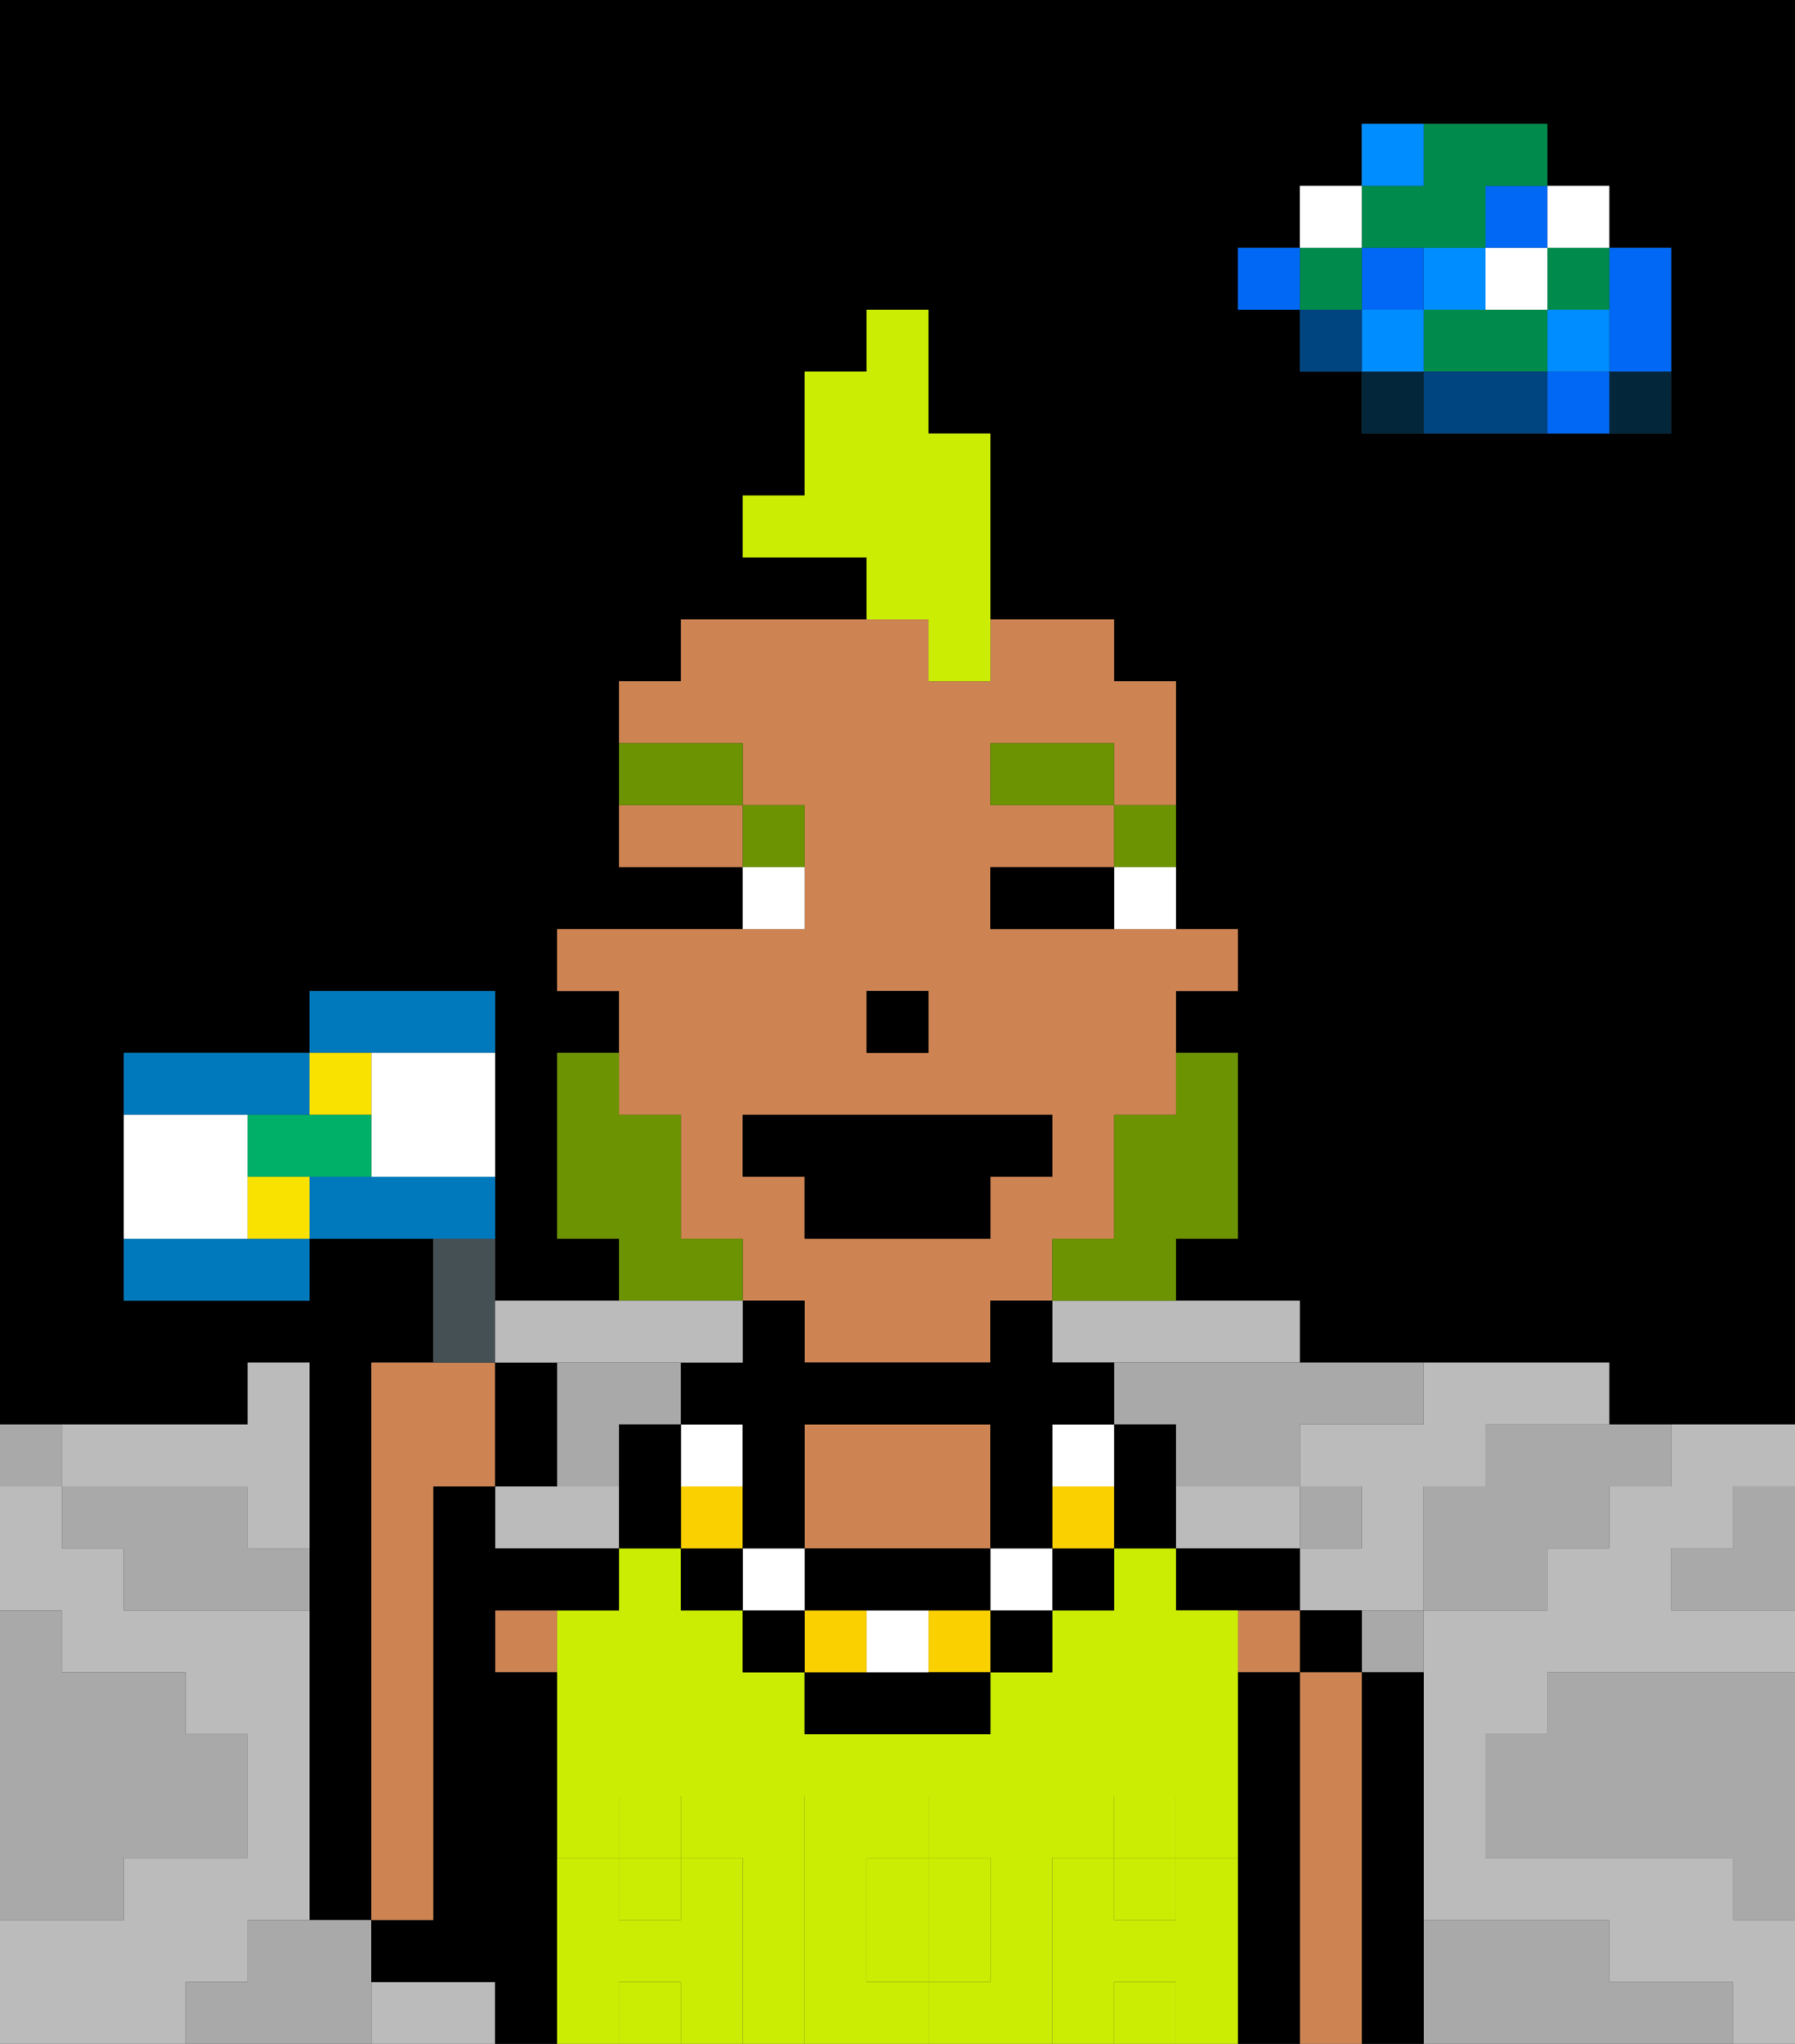 <svg xmlns="http://www.w3.org/2000/svg" viewBox="0 0 29 33"><rect x="0" y="0" width="29" height="33" fill="#333333" stroke="none"/><defs><style>polygon,rect,path{shape-rendering:crispedges;}polygon,rect,path{shape-rendering:crispedges;}.lb93-1{fill:#a9a9a9;}.lb93-2{fill:#000000;}.lb93-3{fill:#bbbbbb;}.lb93-4{fill:#04263a;}.lb93-5{fill:#0068f5;}.lb93-6{fill:#008dff;}.lb93-7{fill:#008b4c;}.lb93-8{fill:#ffffff;}.lb93-9{fill:#004480;}.lb93-10{fill:#ce8452;}.lb93-11{fill:#cbed03;}.lb93-12{fill:#cbed03;}.lb93-13{fill:#6c9302;}.lb93-14{fill:#6c9302;}.lb93-15{fill:#cbed03;}.lb93-16{fill:#fad000;}.lb93-17{fill:#455054;}.lb93-18{fill:#0079bc;}.lb93-19{fill:#f9e100;}.lb93-20{fill:#00af68;}</style></defs><path class="lb93-1" d="M28,25H27v1h2V24H28Z"/><path class="lb93-2" d="M0,0V23H4V22H5v9H6V22H7V20H5v1H2V17H5V16H8v5h2V20H9V17h1V16H9V15h3V14H10V11h1V10h3V9H12V8h1V6h1V5h1V7h1v3h2v1h1v4h1v1H19v1h1v3H19v1h2v1h5v1h3V0H0ZM27,5V7H22V6H21V5H20V4h1V3h1V2h3V3h1V4h1Z"/><path class="lb93-1" d="M27,32H26V31H23v2h5V32Z"/><path class="lb93-1" d="M25,27v1H24v2h4v1h1V27H25Z"/><path class="lb93-3" d="M21,24H19v1h2Z"/><path class="lb93-3" d="M22,23H21v1h1v1H21v1h2V24h1V23h2V22H23v1Z"/><path class="lb93-3" d="M17,22h4V21H17Z"/><path class="lb93-3" d="M9,24H8v1h2V24Z"/><path class="lb93-3" d="M7,32H6v1H8V32Z"/><path class="lb93-3" d="M4,32V31H5V26H2V25H1V24H0v2H1v1H3v1H4v2H2v1H0v2H3V32Z"/><path class="lb93-3" d="M2,24H4v1H5V22H4v1H1v1Z"/><path class="lb93-3" d="M27,24H26v1H25v1H23v5h3v1h2v1h1V31H28V30H24V28h1V27h4V26H27V25h1V24h1V23H27Z"/><path class="lb93-4" d="M26,7h1V6H26Z"/><path class="lb93-5" d="M26,5V6h1V4H26Z"/><path class="lb93-5" d="M25,6V7h1V6Z"/><rect class="lb93-6" x="25" y="5" width="1" height="1"/><rect class="lb93-7" x="25" y="4" width="1" height="1"/><rect class="lb93-8" x="25" y="3" width="1" height="1"/><path class="lb93-1" d="M24,24H23v2h2V25h1V24h1V23H24Z"/><path class="lb93-7" d="M24,5H23V6h2V5Z"/><rect class="lb93-8" x="24" y="4" width="1" height="1"/><rect class="lb93-5" x="24" y="3" width="1" height="1"/><path class="lb93-9" d="M24,6H23V7h2V6Z"/><rect class="lb93-6" x="23" y="4" width="1" height="1"/><path class="lb93-1" d="M22,27h1V26H22Z"/><path class="lb93-4" d="M22,6V7h1V6Z"/><rect class="lb93-6" x="22" y="5" width="1" height="1"/><rect class="lb93-5" x="22" y="4" width="1" height="1"/><path class="lb93-7" d="M23,4h1V3h1V2H23V3H22V4Z"/><path class="lb93-6" d="M23,2H22V3h1Z"/><rect class="lb93-1" x="21" y="24" width="1" height="1"/><rect class="lb93-9" x="21" y="5" width="1" height="1"/><rect class="lb93-7" x="21" y="4" width="1" height="1"/><rect class="lb93-8" x="21" y="3" width="1" height="1"/><rect class="lb93-5" x="20" y="4" width="1" height="1"/><path class="lb93-1" d="M18,22v1h1v1h2V23h2V22H18Z"/><path class="lb93-1" d="M10,24V23h1V22H9v2Z"/><path class="lb93-1" d="M6,31H4v1H3v1H6V31Z"/><path class="lb93-1" d="M2,30H4V28H3V27H1V26H0v5H2Z"/><path class="lb93-1" d="M4,24H1v1H2v1H5V25H4Z"/><path class="lb93-1" d="M1,23H0v1H1Z"/><path class="lb93-2" d="M23,27H22v6h1V27Z"/><path class="lb93-2" d="M21,26v1h1V26Z"/><path class="lb93-10" d="M22,27H21v6h1V27Z"/><rect class="lb93-10" x="20" y="26" width="1" height="1"/><path class="lb93-2" d="M21,27H20v6h1V27Z"/><path class="lb93-2" d="M21,25H19v1h2Z"/><rect class="lb93-11" x="18" y="30" width="1" height="1"/><path class="lb93-11" d="M14,31v1h1V30H14Z"/><rect class="lb93-11" x="18" y="32" width="1" height="1"/><path class="lb93-11" d="M17,30h1V29h1v1h1V26H19V25H18v1H17v1H16v1H13V27H12V26H11V25H10v1H9v4h1V29h1v1h1v3h1V29h2v1h1v2H15v1h2V30Z"/><rect class="lb93-11" x="10" y="32" width="1" height="1"/><rect class="lb93-11" x="10" y="30" width="1" height="1"/><path class="lb93-10" d="M13,23v2h3V23Z"/><path class="lb93-10" d="M8,27H9V26H8Z"/><path class="lb93-2" d="M9,30V27H8V26h2V25H8V24H7v7H6v1H8v1H9V30Z"/><path class="lb93-10" d="M10,13v1h2V13Z"/><path class="lb93-10" d="M11,18v2h1v1h1v1h3V21h1V20h1V18h1V16h1V15H16V14h2V13H16V12h2v1h1V11H18V10H16v1H15V10H11v1H10v1h2v1h1v2H9v1h1v2Zm3-2h1v1H14Zm-2,2h5v1H16v1H13V19H12Z"/><rect class="lb93-2" x="14" y="16" width="1" height="1"/><path class="lb93-12" d="M20,30H19v1H18V30H17v3h1V32h1v1h1V30Z"/><rect class="lb93-12" x="18" y="29" width="1" height="1"/><path class="lb93-12" d="M16,32V30H15v2Z"/><path class="lb93-12" d="M14,32V30h1V29H13v4h2V32Z"/><path class="lb93-12" d="M12,30H11v1H10V30H9v3h1V32h1v1h1V30Z"/><rect class="lb93-12" x="10" y="29" width="1" height="1"/><path class="lb93-13" d="M18,18v2H17v1h2V20h1V17H19v1Z"/><path class="lb93-13" d="M12,20H11V18H10V17H9v3h1v1h2Z"/><path class="lb93-14" d="M18,14h1V13H18Z"/><rect class="lb93-14" x="16" y="12" width="2" height="1"/><path class="lb93-14" d="M13,13H12v1h1Z"/><path class="lb93-14" d="M12,12H10v1h2Z"/><path class="lb93-8" d="M13,14H12v1h1Z"/><path class="lb93-8" d="M18,15h1V14H18Z"/><path class="lb93-2" d="M17,14H16v1h2V14Z"/><path class="lb93-2" d="M13,20h3V19h1V18H12v1h1Z"/><path class="lb93-15" d="M15,11h1V7H15V5H14V6H13V8H12V9h2v1h1Z"/><path class="lb93-2" d="M19,23H18v2h1V23Z"/><rect class="lb93-2" x="17" y="25" width="1" height="1"/><path class="lb93-16" d="M17,24v1h1V24Z"/><path class="lb93-8" d="M17,24h1V23H17Z"/><rect class="lb93-2" x="16" y="26" width="1" height="1"/><rect class="lb93-8" x="16" y="25" width="1" height="1"/><rect class="lb93-16" x="15" y="26" width="1" height="1"/><path class="lb93-2" d="M14,27H13v1h3V27H14Z"/><path class="lb93-8" d="M14,27h1V26H14Z"/><rect class="lb93-16" x="13" y="26" width="1" height="1"/><path class="lb93-2" d="M13,25v1h3V25H13Z"/><rect class="lb93-2" x="12" y="26" width="1" height="1"/><rect class="lb93-8" x="12" y="25" width="1" height="1"/><rect class="lb93-2" x="11" y="25" width="1" height="1"/><rect class="lb93-16" x="11" y="24" width="1" height="1"/><rect class="lb93-8" x="11" y="23" width="1" height="1"/><path class="lb93-2" d="M12,23v2h1V23h3v2h1V23h1V22H17V21H16v1H13V21H12v1H11v1Z"/><polygon class="lb93-2" points="11 23 10 23 10 24 10 25 11 25 11 24 11 23"/><path class="lb93-10" d="M7,24H8V22H6v9H7Z"/><path class="lb93-17" d="M8,21V20H7v2H8Z"/><path class="lb93-2" d="M9,22H8v2H9Z"/><path class="lb93-18" d="M5,18V17H2v1H5Z"/><path class="lb93-18" d="M7,17H8V16H5v1H7Z"/><path class="lb93-18" d="M2,20v1H5V20H2Z"/><path class="lb93-18" d="M8,19H5v1H8Z"/><path class="lb93-8" d="M4,19V18H2v2H4Z"/><path class="lb93-8" d="M6,17v2H8V17H6Z"/><path class="lb93-19" d="M6,18V17H5v1Z"/><path class="lb93-19" d="M4,19v1H5V19Z"/><path class="lb93-20" d="M5,18H4v1H6V18Z"/><path class="lb93-3" d="M9,22h3V21H8v1Z"/></svg>